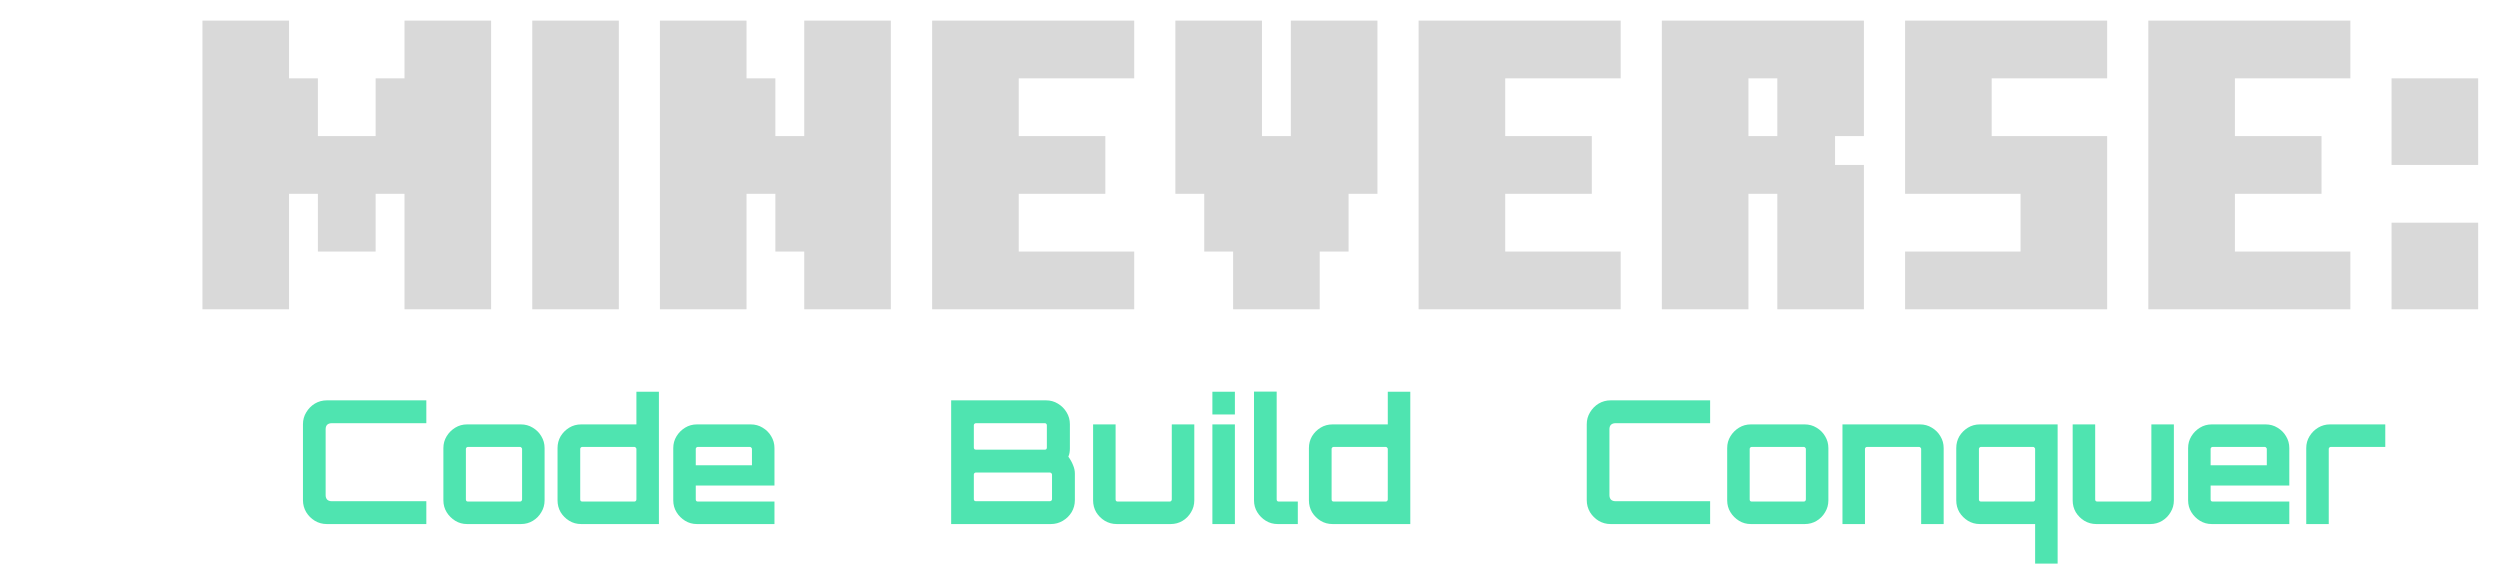 <svg width="582" height="132" viewBox="0 0 582 132" fill="none" xmlns="http://www.w3.org/2000/svg">
<path d="M67.288 45.12V72H47.128V4.8H67.288V18.24H74.008V31.68H87.448V18.24H94.168V4.8H114.328V72H94.168V45.12H87.448V58.56H74.008V45.12H67.288ZM123.909 72V4.8H144.069V72H123.909ZM173.788 45.12V72H153.628V4.8H173.788V18.24H180.508V31.68H187.228V4.8H207.388V72H187.228V58.56H180.508V45.12H173.788ZM237.163 45.12V58.56H264.043V72H217.003V4.8H264.043V18.24H237.163V31.68H257.323V45.12H237.163ZM273.628 45.12V4.8H293.788V31.68H300.508V4.8H320.668V45.12H313.948V58.56H307.228V72H287.068V58.56H280.348V45.12H273.628ZM350.413 45.12V58.56H377.293V72H330.253V4.8H377.293V18.24H350.413V31.68H370.573V45.12H350.413ZM386.878 72V4.8H433.918V31.68H427.198V38.4H433.918V72H413.758V45.12H407.038V72H386.878ZM413.758 31.68V18.24H407.038V31.68H413.758ZM443.503 45.12V4.8H490.543V18.24H463.663V31.68H490.543V72H443.503V58.56H470.383V45.12H443.503ZM520.288 45.12V58.56H547.168V72H500.128V4.8H547.168V18.24H520.288V31.68H540.448V45.12H520.288ZM556.753 38.4V18.24H576.913V38.4H556.753ZM556.753 72V51.84H576.913V72H556.753Z" fill="#D9D9D9"/>
<path d="M76.089 122C75.076 122 74.142 121.747 73.289 121.24C72.462 120.733 71.796 120.067 71.289 119.24C70.782 118.387 70.529 117.453 70.529 116.44V98.76C70.529 97.747 70.782 96.827 71.289 96C71.796 95.147 72.462 94.467 73.289 93.96C74.142 93.453 75.076 93.2 76.089 93.2H99.249V98.52H77.209C76.782 98.52 76.436 98.64 76.169 98.88C75.929 99.12 75.809 99.467 75.809 99.92V115.28C75.809 115.707 75.929 116.053 76.169 116.32C76.436 116.56 76.782 116.68 77.209 116.68H99.249V122H76.089ZM108.74 122C107.726 122 106.806 121.747 105.98 121.24C105.153 120.733 104.486 120.067 103.98 119.24C103.473 118.413 103.22 117.493 103.22 116.48V104.32C103.22 103.307 103.473 102.387 103.98 101.56C104.486 100.733 105.153 100.067 105.98 99.56C106.806 99.053 107.726 98.8 108.74 98.8H121.26C122.273 98.8 123.193 99.053 124.02 99.56C124.873 100.067 125.54 100.733 126.02 101.56C126.526 102.387 126.78 103.307 126.78 104.32V116.48C126.78 117.493 126.526 118.413 126.02 119.24C125.54 120.067 124.886 120.733 124.06 121.24C123.233 121.747 122.3 122 121.26 122H108.74ZM108.94 116.76H121.06C121.193 116.76 121.3 116.72 121.38 116.64C121.486 116.533 121.54 116.413 121.54 116.28V104.52C121.54 104.387 121.486 104.28 121.38 104.2C121.3 104.093 121.193 104.04 121.06 104.04H108.94C108.806 104.04 108.686 104.093 108.58 104.2C108.5 104.28 108.46 104.387 108.46 104.52V116.28C108.46 116.413 108.5 116.533 108.58 116.64C108.686 116.72 108.806 116.76 108.94 116.76ZM135.315 122C134.275 122 133.342 121.747 132.515 121.24C131.688 120.733 131.022 120.067 130.515 119.24C130.035 118.413 129.795 117.493 129.795 116.48V104.32C129.795 103.307 130.035 102.387 130.515 101.56C131.022 100.733 131.688 100.067 132.515 99.56C133.342 99.053 134.275 98.8 135.315 98.8H148.155V91.2H153.395V122H135.315ZM135.555 116.76H147.675C147.808 116.76 147.915 116.72 147.995 116.64C148.102 116.533 148.155 116.413 148.155 116.28V104.52C148.155 104.387 148.102 104.28 147.995 104.2C147.915 104.093 147.808 104.04 147.675 104.04H135.555C135.422 104.04 135.302 104.093 135.195 104.2C135.115 104.28 135.075 104.387 135.075 104.52V116.28C135.075 116.413 135.115 116.533 135.195 116.64C135.302 116.72 135.422 116.76 135.555 116.76ZM162.255 122C161.242 122 160.322 121.747 159.495 121.24C158.669 120.733 158.002 120.067 157.495 119.24C156.989 118.413 156.735 117.493 156.735 116.48V104.32C156.735 103.307 156.989 102.387 157.495 101.56C158.002 100.733 158.669 100.067 159.495 99.56C160.322 99.053 161.242 98.8 162.255 98.8H174.775C175.789 98.8 176.709 99.053 177.535 99.56C178.389 100.067 179.055 100.733 179.535 101.56C180.042 102.387 180.295 103.307 180.295 104.32V113.04H161.975V116.28C161.975 116.413 162.015 116.533 162.095 116.64C162.202 116.72 162.322 116.76 162.455 116.76H180.295V122H162.255ZM161.975 108.32H175.055V104.52C175.055 104.387 175.002 104.28 174.895 104.2C174.815 104.093 174.709 104.04 174.575 104.04H162.455C162.322 104.04 162.202 104.093 162.095 104.2C162.015 104.28 161.975 104.387 161.975 104.52V108.32ZM221.43 122V93.2H243.51C244.524 93.2 245.444 93.453 246.27 93.96C247.124 94.467 247.804 95.147 248.31 96C248.817 96.827 249.07 97.747 249.07 98.76V104.4C249.07 104.747 249.044 105.08 248.99 105.4C248.937 105.72 248.844 106.027 248.71 106.32C249.164 106.933 249.524 107.573 249.79 108.24C250.084 108.907 250.23 109.573 250.23 110.24V116.44C250.23 117.453 249.977 118.387 249.47 119.24C248.964 120.067 248.284 120.733 247.43 121.24C246.577 121.747 245.644 122 244.63 122H221.43ZM227.19 116.68H244.39C244.524 116.68 244.644 116.64 244.75 116.56C244.857 116.453 244.91 116.333 244.91 116.2V110.48C244.91 110.347 244.857 110.24 244.75 110.16C244.644 110.053 244.524 110 244.39 110H227.19C227.057 110 226.937 110.053 226.83 110.16C226.75 110.24 226.71 110.347 226.71 110.48V116.2C226.71 116.333 226.75 116.453 226.83 116.56C226.937 116.64 227.057 116.68 227.19 116.68ZM227.19 104.68H243.27C243.404 104.68 243.51 104.64 243.59 104.56C243.67 104.453 243.71 104.333 243.71 104.2V99C243.71 98.867 243.67 98.76 243.59 98.68C243.51 98.573 243.404 98.52 243.27 98.52H227.19C227.057 98.52 226.937 98.573 226.83 98.68C226.75 98.76 226.71 98.867 226.71 99V104.2C226.71 104.333 226.75 104.453 226.83 104.56C226.937 104.64 227.057 104.68 227.19 104.68ZM259.992 122C258.978 122 258.045 121.747 257.192 121.24C256.365 120.733 255.698 120.067 255.192 119.24C254.712 118.413 254.472 117.493 254.472 116.48V98.8H259.712V116.28C259.712 116.413 259.752 116.533 259.832 116.64C259.938 116.72 260.058 116.76 260.192 116.76H272.312C272.445 116.76 272.552 116.72 272.632 116.64C272.738 116.533 272.792 116.413 272.792 116.28V98.8H278.032V116.48C278.032 117.493 277.778 118.413 277.272 119.24C276.792 120.067 276.138 120.733 275.312 121.24C274.485 121.747 273.552 122 272.512 122H259.992ZM282.244 122V98.8H287.484V122H282.244ZM282.244 96.48V91.2H287.484V96.48H282.244ZM297.452 122C296.438 122 295.518 121.747 294.692 121.24C293.865 120.733 293.198 120.067 292.692 119.24C292.185 118.413 291.932 117.493 291.932 116.48V91.16H297.212V116.28C297.212 116.413 297.252 116.533 297.332 116.64C297.438 116.72 297.558 116.76 297.692 116.76H302.132V122H297.452ZM310.237 122C309.197 122 308.264 121.747 307.437 121.24C306.61 120.733 305.944 120.067 305.437 119.24C304.957 118.413 304.717 117.493 304.717 116.48V104.32C304.717 103.307 304.957 102.387 305.437 101.56C305.944 100.733 306.61 100.067 307.437 99.56C308.264 99.053 309.197 98.8 310.237 98.8H323.077V91.2H328.317V122H310.237ZM310.477 116.76H322.597C322.73 116.76 322.837 116.72 322.917 116.64C323.024 116.533 323.077 116.413 323.077 116.28V104.52C323.077 104.387 323.024 104.28 322.917 104.2C322.837 104.093 322.73 104.04 322.597 104.04H310.477C310.344 104.04 310.224 104.093 310.117 104.2C310.037 104.28 309.997 104.387 309.997 104.52V116.28C309.997 116.413 310.037 116.533 310.117 116.64C310.224 116.72 310.344 116.76 310.477 116.76ZM374.956 122C373.943 122 373.01 121.747 372.156 121.24C371.33 120.733 370.663 120.067 370.156 119.24C369.65 118.387 369.396 117.453 369.396 116.44V98.76C369.396 97.747 369.65 96.827 370.156 96C370.663 95.147 371.33 94.467 372.156 93.96C373.01 93.453 373.943 93.2 374.956 93.2H398.116V98.52H376.076C375.65 98.52 375.303 98.64 375.036 98.88C374.796 99.12 374.676 99.467 374.676 99.92V115.28C374.676 115.707 374.796 116.053 375.036 116.32C375.303 116.56 375.65 116.68 376.076 116.68H398.116V122H374.956ZM407.607 122C406.594 122 405.674 121.747 404.847 121.24C404.02 120.733 403.354 120.067 402.847 119.24C402.34 118.413 402.087 117.493 402.087 116.48V104.32C402.087 103.307 402.34 102.387 402.847 101.56C403.354 100.733 404.02 100.067 404.847 99.56C405.674 99.053 406.594 98.8 407.607 98.8H420.127C421.14 98.8 422.06 99.053 422.887 99.56C423.74 100.067 424.407 100.733 424.887 101.56C425.394 102.387 425.647 103.307 425.647 104.32V116.48C425.647 117.493 425.394 118.413 424.887 119.24C424.407 120.067 423.754 120.733 422.927 121.24C422.1 121.747 421.167 122 420.127 122H407.607ZM407.807 116.76H419.927C420.06 116.76 420.167 116.72 420.247 116.64C420.354 116.533 420.407 116.413 420.407 116.28V104.52C420.407 104.387 420.354 104.28 420.247 104.2C420.167 104.093 420.06 104.04 419.927 104.04H407.807C407.674 104.04 407.554 104.093 407.447 104.2C407.367 104.28 407.327 104.387 407.327 104.52V116.28C407.327 116.413 407.367 116.533 407.447 116.64C407.554 116.72 407.674 116.76 407.807 116.76ZM428.926 122V98.8H446.966C447.979 98.8 448.899 99.053 449.726 99.56C450.579 100.067 451.246 100.733 451.726 101.56C452.232 102.387 452.486 103.307 452.486 104.32V122H447.246V104.52C447.246 104.387 447.192 104.28 447.086 104.2C447.006 104.093 446.899 104.04 446.766 104.04H434.646C434.512 104.04 434.392 104.093 434.286 104.2C434.206 104.28 434.166 104.387 434.166 104.52V122H428.926ZM473.777 131.2V122H460.937C459.897 122 458.964 121.747 458.137 121.24C457.311 120.733 456.644 120.067 456.137 119.24C455.657 118.413 455.417 117.493 455.417 116.48V104.32C455.417 103.307 455.657 102.387 456.137 101.56C456.644 100.733 457.311 100.067 458.137 99.56C458.964 99.053 459.897 98.8 460.937 98.8H479.017V131.2H473.777ZM461.177 116.76H473.297C473.431 116.76 473.537 116.72 473.617 116.64C473.724 116.533 473.777 116.413 473.777 116.28V104.52C473.777 104.387 473.724 104.28 473.617 104.2C473.537 104.093 473.431 104.04 473.297 104.04H461.177C461.044 104.04 460.924 104.093 460.817 104.2C460.737 104.28 460.697 104.387 460.697 104.52V116.28C460.697 116.413 460.737 116.533 460.817 116.64C460.924 116.72 461.044 116.76 461.177 116.76ZM488.038 122C487.025 122 486.092 121.747 485.238 121.24C484.412 120.733 483.745 120.067 483.238 119.24C482.758 118.413 482.518 117.493 482.518 116.48V98.8H487.758V116.28C487.758 116.413 487.798 116.533 487.878 116.64C487.985 116.72 488.105 116.76 488.238 116.76H500.358C500.492 116.76 500.598 116.72 500.678 116.64C500.785 116.533 500.838 116.413 500.838 116.28V98.8H506.078V116.48C506.078 117.493 505.825 118.413 505.318 119.24C504.838 120.067 504.185 120.733 503.358 121.24C502.532 121.747 501.598 122 500.558 122H488.038ZM514.912 122C513.898 122 512.978 121.747 512.152 121.24C511.325 120.733 510.658 120.067 510.152 119.24C509.645 118.413 509.392 117.493 509.392 116.48V104.32C509.392 103.307 509.645 102.387 510.152 101.56C510.658 100.733 511.325 100.067 512.152 99.56C512.978 99.053 513.898 98.8 514.912 98.8H527.432C528.445 98.8 529.365 99.053 530.192 99.56C531.045 100.067 531.712 100.733 532.192 101.56C532.698 102.387 532.952 103.307 532.952 104.32V113.04H514.632V116.28C514.632 116.413 514.672 116.533 514.752 116.64C514.858 116.72 514.978 116.76 515.112 116.76H532.952V122H514.912ZM514.632 108.32H527.712V104.52C527.712 104.387 527.658 104.28 527.552 104.2C527.472 104.093 527.365 104.04 527.232 104.04H515.112C514.978 104.04 514.858 104.093 514.752 104.2C514.672 104.28 514.632 104.387 514.632 104.52V108.32ZM536.893 122V104.32C536.893 103.307 537.146 102.387 537.653 101.56C538.159 100.733 538.826 100.067 539.653 99.56C540.506 99.053 541.426 98.8 542.413 98.8H555.293V104.04H542.613C542.479 104.04 542.359 104.093 542.253 104.2C542.173 104.28 542.133 104.387 542.133 104.52V122H536.893Z" fill="#4FE4B0"/>
</svg>
